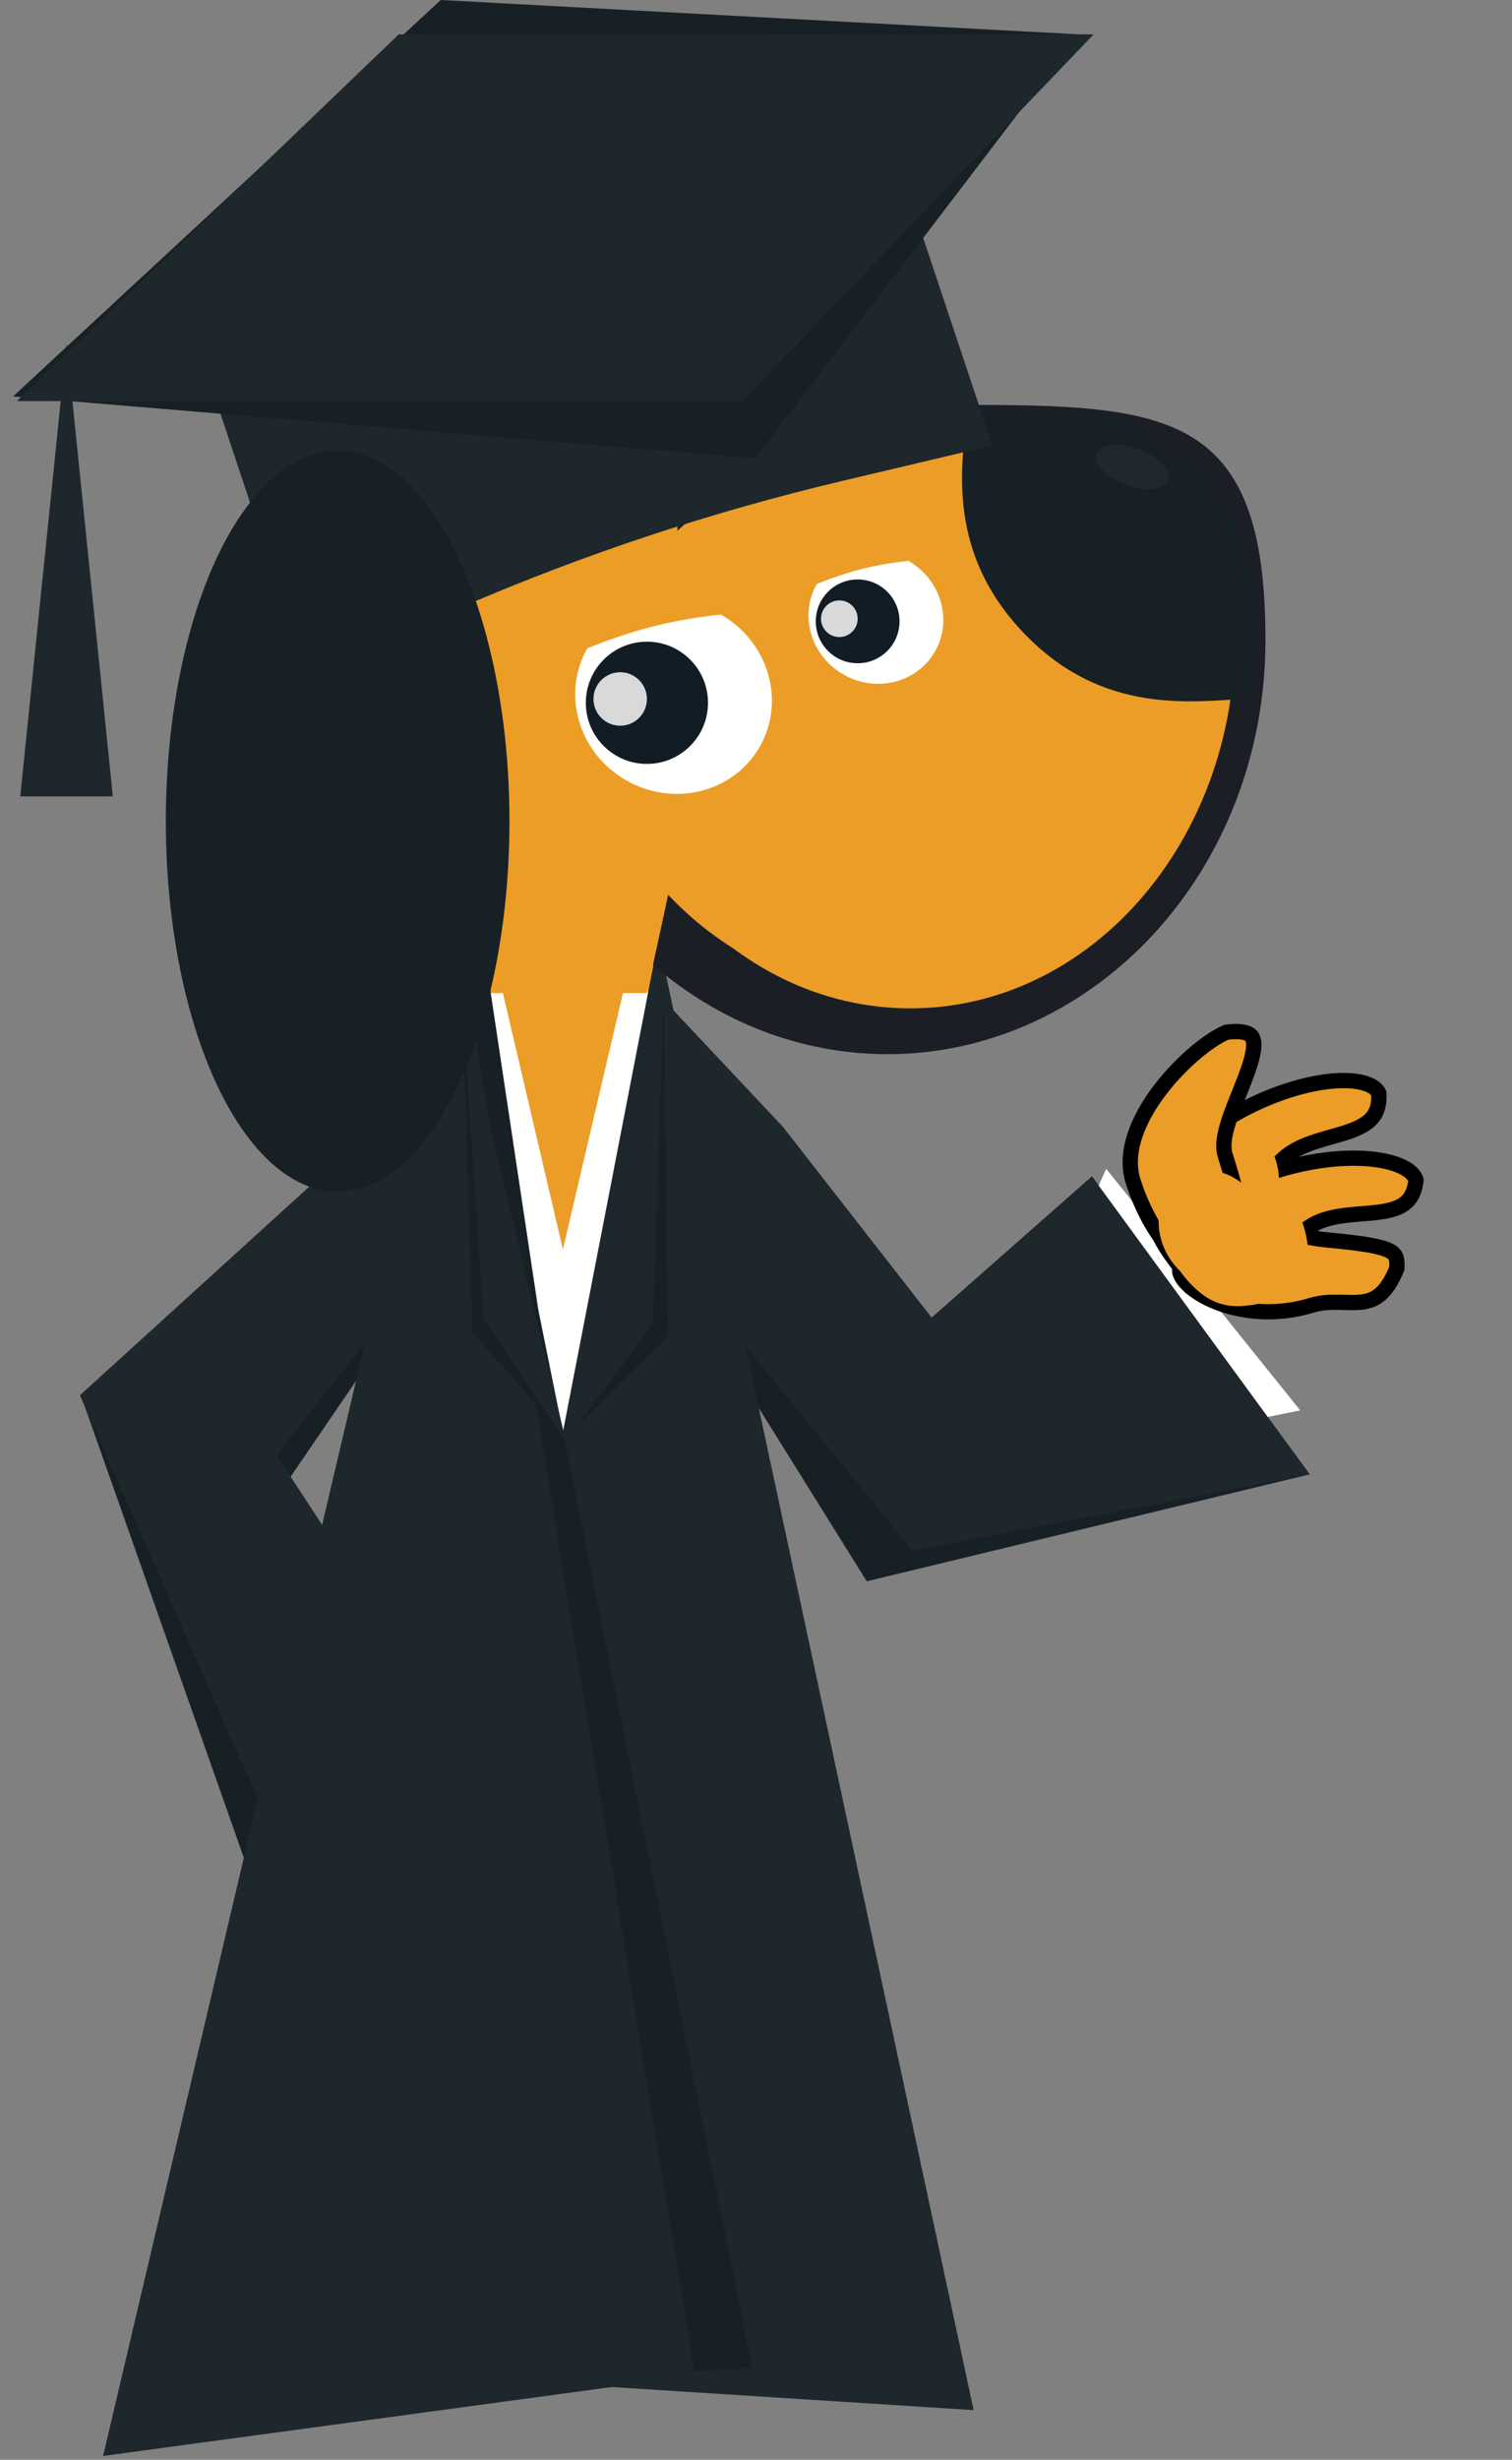 <svg width="198" height="322" viewBox="0 0 198 322" fill="none" xmlns="http://www.w3.org/2000/svg">
<rect x="0" y="0" width="198" height="322" fill="#808080" stroke="none"/>
<path d="M83.594 159.006L87.035 131.057L102.5 147.5L122 172.5L143 154L171.5 193L113.5 207L83.594 159.006Z" fill="#172025"/>
<path d="M148.707 175.927L142.084 159.241L144.853 153L170.266 184.625L163.576 185.986L148.707 175.927Z" fill="#FFFFFD"/>
<path d="M83.594 159.006L87.035 131.057L102.5 147.5L122 172.5L143 154L171.5 193L119.5 203L83.594 159.006Z" fill="#1E272C"/>
<path d="M180.553 143.096C180.657 144.81 180.196 145.824 179.498 146.533C178.714 147.329 177.526 147.855 176.02 148.33C175.525 148.486 174.982 148.64 174.419 148.799C173.38 149.093 172.275 149.406 171.285 149.787C169.795 150.361 168.317 151.168 167.249 152.538C163.43 154.188 160.231 155.371 157.851 155.772C156.634 155.977 155.728 155.959 155.097 155.765C154.514 155.587 154.182 155.269 153.995 154.775C153.816 154.303 153.832 153.657 154.211 152.791C154.591 151.923 155.298 150.932 156.327 149.887C158.38 147.803 161.566 145.657 165.405 143.991C169.244 142.324 172.926 141.488 175.755 141.453C177.173 141.436 178.325 141.62 179.162 141.96C179.922 142.268 180.348 142.67 180.553 143.096Z" fill="#EC9D27" stroke="black" stroke-width="2"/>
<path d="M185.429 154.476C185.242 156.18 184.618 157.086 183.812 157.648C182.906 158.279 181.648 158.563 180.087 158.736C179.574 158.793 179.013 158.838 178.433 158.884C177.362 158.97 176.223 159.062 175.186 159.243C173.623 159.516 172.035 160.021 170.755 161.16C166.721 162.035 163.374 162.573 160.966 162.502C159.734 162.465 158.845 162.271 158.257 161.957C157.714 161.667 157.441 161.29 157.341 160.77C157.245 160.273 157.369 159.641 157.888 158.864C158.408 158.084 159.27 157.248 160.458 156.421C162.829 154.773 166.324 153.285 170.38 152.397C174.436 151.509 178.198 151.407 180.987 151.926C182.385 152.186 183.487 152.592 184.253 153.09C184.948 153.542 185.299 154.02 185.429 154.476Z" fill="#EC9D27" stroke="black" stroke-width="2"/>
<path d="M154.479 166.235L154.512 165.812L154.259 165.484C152.862 163.672 152.046 162.295 151.654 161.275C151.257 160.241 151.368 159.78 151.477 159.586C151.601 159.365 151.942 159.085 152.788 158.927C153.606 158.775 154.7 158.775 156.019 158.903C158.651 159.158 161.926 159.891 165.157 160.63C165.308 160.665 165.459 160.699 165.609 160.734C168.643 161.429 171.624 162.111 173.819 162.318C176.046 162.529 177.772 162.723 179.111 162.95C180.462 163.179 181.346 163.43 181.926 163.72C182.473 163.994 182.682 164.268 182.79 164.543C182.911 164.85 182.962 165.301 182.916 166.047C182.213 167.785 181.477 168.81 180.756 169.43C180.027 170.058 179.245 170.332 178.36 170.443C177.642 170.533 176.912 170.514 176.086 170.492C175.842 170.486 175.589 170.479 175.326 170.475C174.216 170.458 172.984 170.493 171.716 170.88C167.097 172.291 162.622 171.764 159.353 170.473C157.716 169.827 156.422 169.005 155.573 168.181C154.687 167.322 154.448 166.632 154.479 166.235Z" fill="#EC9D27" stroke="black" stroke-width="2"/>
<path d="M169.335 169.665C163.61 170.906 160.1 172.483 155.883 168.033C151.667 163.584 150.853 157.101 154.065 153.553C157.278 150.005 167.517 144.5 167.517 155.185C171.733 159.634 172.547 166.117 169.335 169.665Z" fill="#EC9D27"/>
<path d="M160.62 135.124C161.852 134.969 162.673 135.04 163.203 135.217C163.71 135.387 163.928 135.642 164.044 135.918C164.181 136.242 164.232 136.735 164.135 137.455C164.04 138.165 163.814 138.995 163.499 139.922C163.186 140.844 162.799 141.82 162.396 142.822C162.354 142.927 162.311 143.032 162.269 143.137C161.909 144.029 161.543 144.94 161.227 145.812C160.876 146.785 160.571 147.755 160.406 148.653C160.243 149.534 160.192 150.459 160.455 151.28C161.832 155.588 162.712 159.173 162.735 161.849C162.746 163.175 162.544 164.19 162.156 164.939C161.783 165.659 161.199 166.208 160.284 166.552C158.519 167.217 156.288 166.507 154.029 164.349C151.798 162.217 149.721 158.818 148.387 154.644C147.182 150.875 148.994 146.475 151.964 142.604C153.422 140.705 155.102 139.009 156.688 137.69C158.238 136.4 159.642 135.515 160.62 135.124Z" fill="#EC9D27" stroke="black" stroke-width="2"/>
<path d="M164.333 166.646C159.947 167.871 157.223 169.241 154.22 166.072C151.217 162.903 150.876 158.023 153.458 155.171C156.04 152.319 160.568 152.576 163.571 155.745C166.574 158.913 166.915 163.794 164.333 166.646Z" fill="#EC9D27"/>
<path d="M10.715 183L60.215 140.5L50.789 174.671L36.216 196L44.715 209L32.215 244L10.715 183Z" fill="#172025"/>
<path d="M10.464 182.651L61.215 136.5L51.788 170.671L36.215 190.5L45.715 205L36.215 241L10.464 182.651Z" fill="#1E272C"/>
<rect x="60.715" y="114" width="25" height="65" fill="#EC9D27"/>
<path d="M64.215 123L94.959 254.25H33.471L64.215 123Z" fill="#FFFFFD"/>
<path d="M83.215 123L98.587 188.625L113.959 254.25H52.471L83.215 123Z" fill="#FFFFFD"/>
<path d="M86.215 123L127.5 315.5L57 311L67.5 219.5L86.215 123Z" fill="#1E272C"/>
<path d="M161.715 83.767C161.715 111.861 141.008 134 116.215 134C91.803 134 71.352 112.535 70.73 85.055C77.999 75.237 85.271 68.376 93.661 63.894C102.331 59.262 112.517 57 125.715 57C132.583 57 138.286 57.055 143.068 57.572C147.855 58.09 151.337 59.039 153.91 60.582C158.586 63.386 161.715 69.118 161.715 83.767Z" fill="#EC9D27" stroke="#1C1E26" stroke-width="8"/>
<path d="M161.715 83.509C161.715 110.29 142.687 132 119.215 132C95.743 132 76.715 110.29 76.715 83.509C90.023 64.393 103.9 56 127.372 56C150.844 56 161.715 56.728 161.715 83.509Z" fill="#EC9D27"/>
<path d="M156.342 61.599C166.557 72.153 164.514 80.938 163.772 91.419C155.942 91.897 144.426 93.573 134.211 83.019C123.996 72.465 125.765 61.206 126.781 53.199C138.092 53.673 146.127 51.045 156.342 61.599Z" fill="#172025"/>
<ellipse cx="148.278" cy="61.12" rx="5" ry="2.5" transform="rotate(20.915 148.278 61.12)" fill="#1F282F"/>
<path d="M36.715 57H88.715V111.5L84.715 130H36.715V57Z" fill="#EB9D26"/>
<path d="M24.439 40.867L114.172 10.964L129.949 58.309L110.284 62.96C93.173 67.007 76.45 72.551 60.309 79.527L40.217 88.212L24.439 40.867Z" fill="#1E272C"/>
<path d="M8.715 45L14.777 104.25H2.653L8.715 45Z" fill="#1E272C"/>
<path d="M57.715 0L141.215 4.5L98.9 60L1.715 51.892L57.715 0Z" fill="#172025"/>
<path d="M52.215 4.5H143.215L97.215 52.5H2.215L52.215 4.5Z" fill="#1E272C"/>
<path d="M99.492 97.746C96.07 103.741 88.24 105.716 82.005 102.156C75.77 98.597 73.49 90.851 76.913 84.856C82.865 82.496 87.64 81.192 94.4 80.445C100.635 84.005 102.915 91.751 99.492 97.746Z" fill="#FFFFFD"/>
<circle cx="84.715" cy="92" r="8" fill="#121C25"/>
<circle cx="81.215" cy="91.5" r="3.5" fill="#D9D9D9"/>
<path d="M122.441 85.277C120.095 89.387 114.728 90.741 110.454 88.301C106.18 85.861 104.617 80.551 106.964 76.441C111.044 74.824 114.317 73.93 118.951 73.418C123.225 75.858 124.788 81.168 122.441 85.277Z" fill="#FFFFFD"/>
<circle cx="112.312" cy="81.339" r="5.484" fill="#121C25"/>
<circle cx="109.913" cy="80.996" r="2.399" fill="#D9D9D9"/>
<path d="M86.927 130.74L87.477 174.941L74.743 187.485L86.927 130.74Z" fill="#172025"/>
<path d="M86.927 130.74L85.502 173.224L73.883 188.953L86.927 130.74Z" fill="#1E272C"/>
<path d="M63.215 123L70.5 171.5L98.5 310L21 314L63.215 123Z" fill="#172025"/>
<path d="M60.215 123L91 311L13.5 321.5L60.215 123Z" fill="#1E272C"/>
<path d="M60.594 132.79L61.894 174.419L73.339 187.489L60.594 132.79Z" fill="#172025"/>
<path d="M60.594 132.79L63.37 172.746L74.166 188.897L60.594 132.79Z" fill="#1E272C"/>
<ellipse cx="44.215" cy="107.5" rx="22.5" ry="48.5" fill="#172025"/>
</svg>
